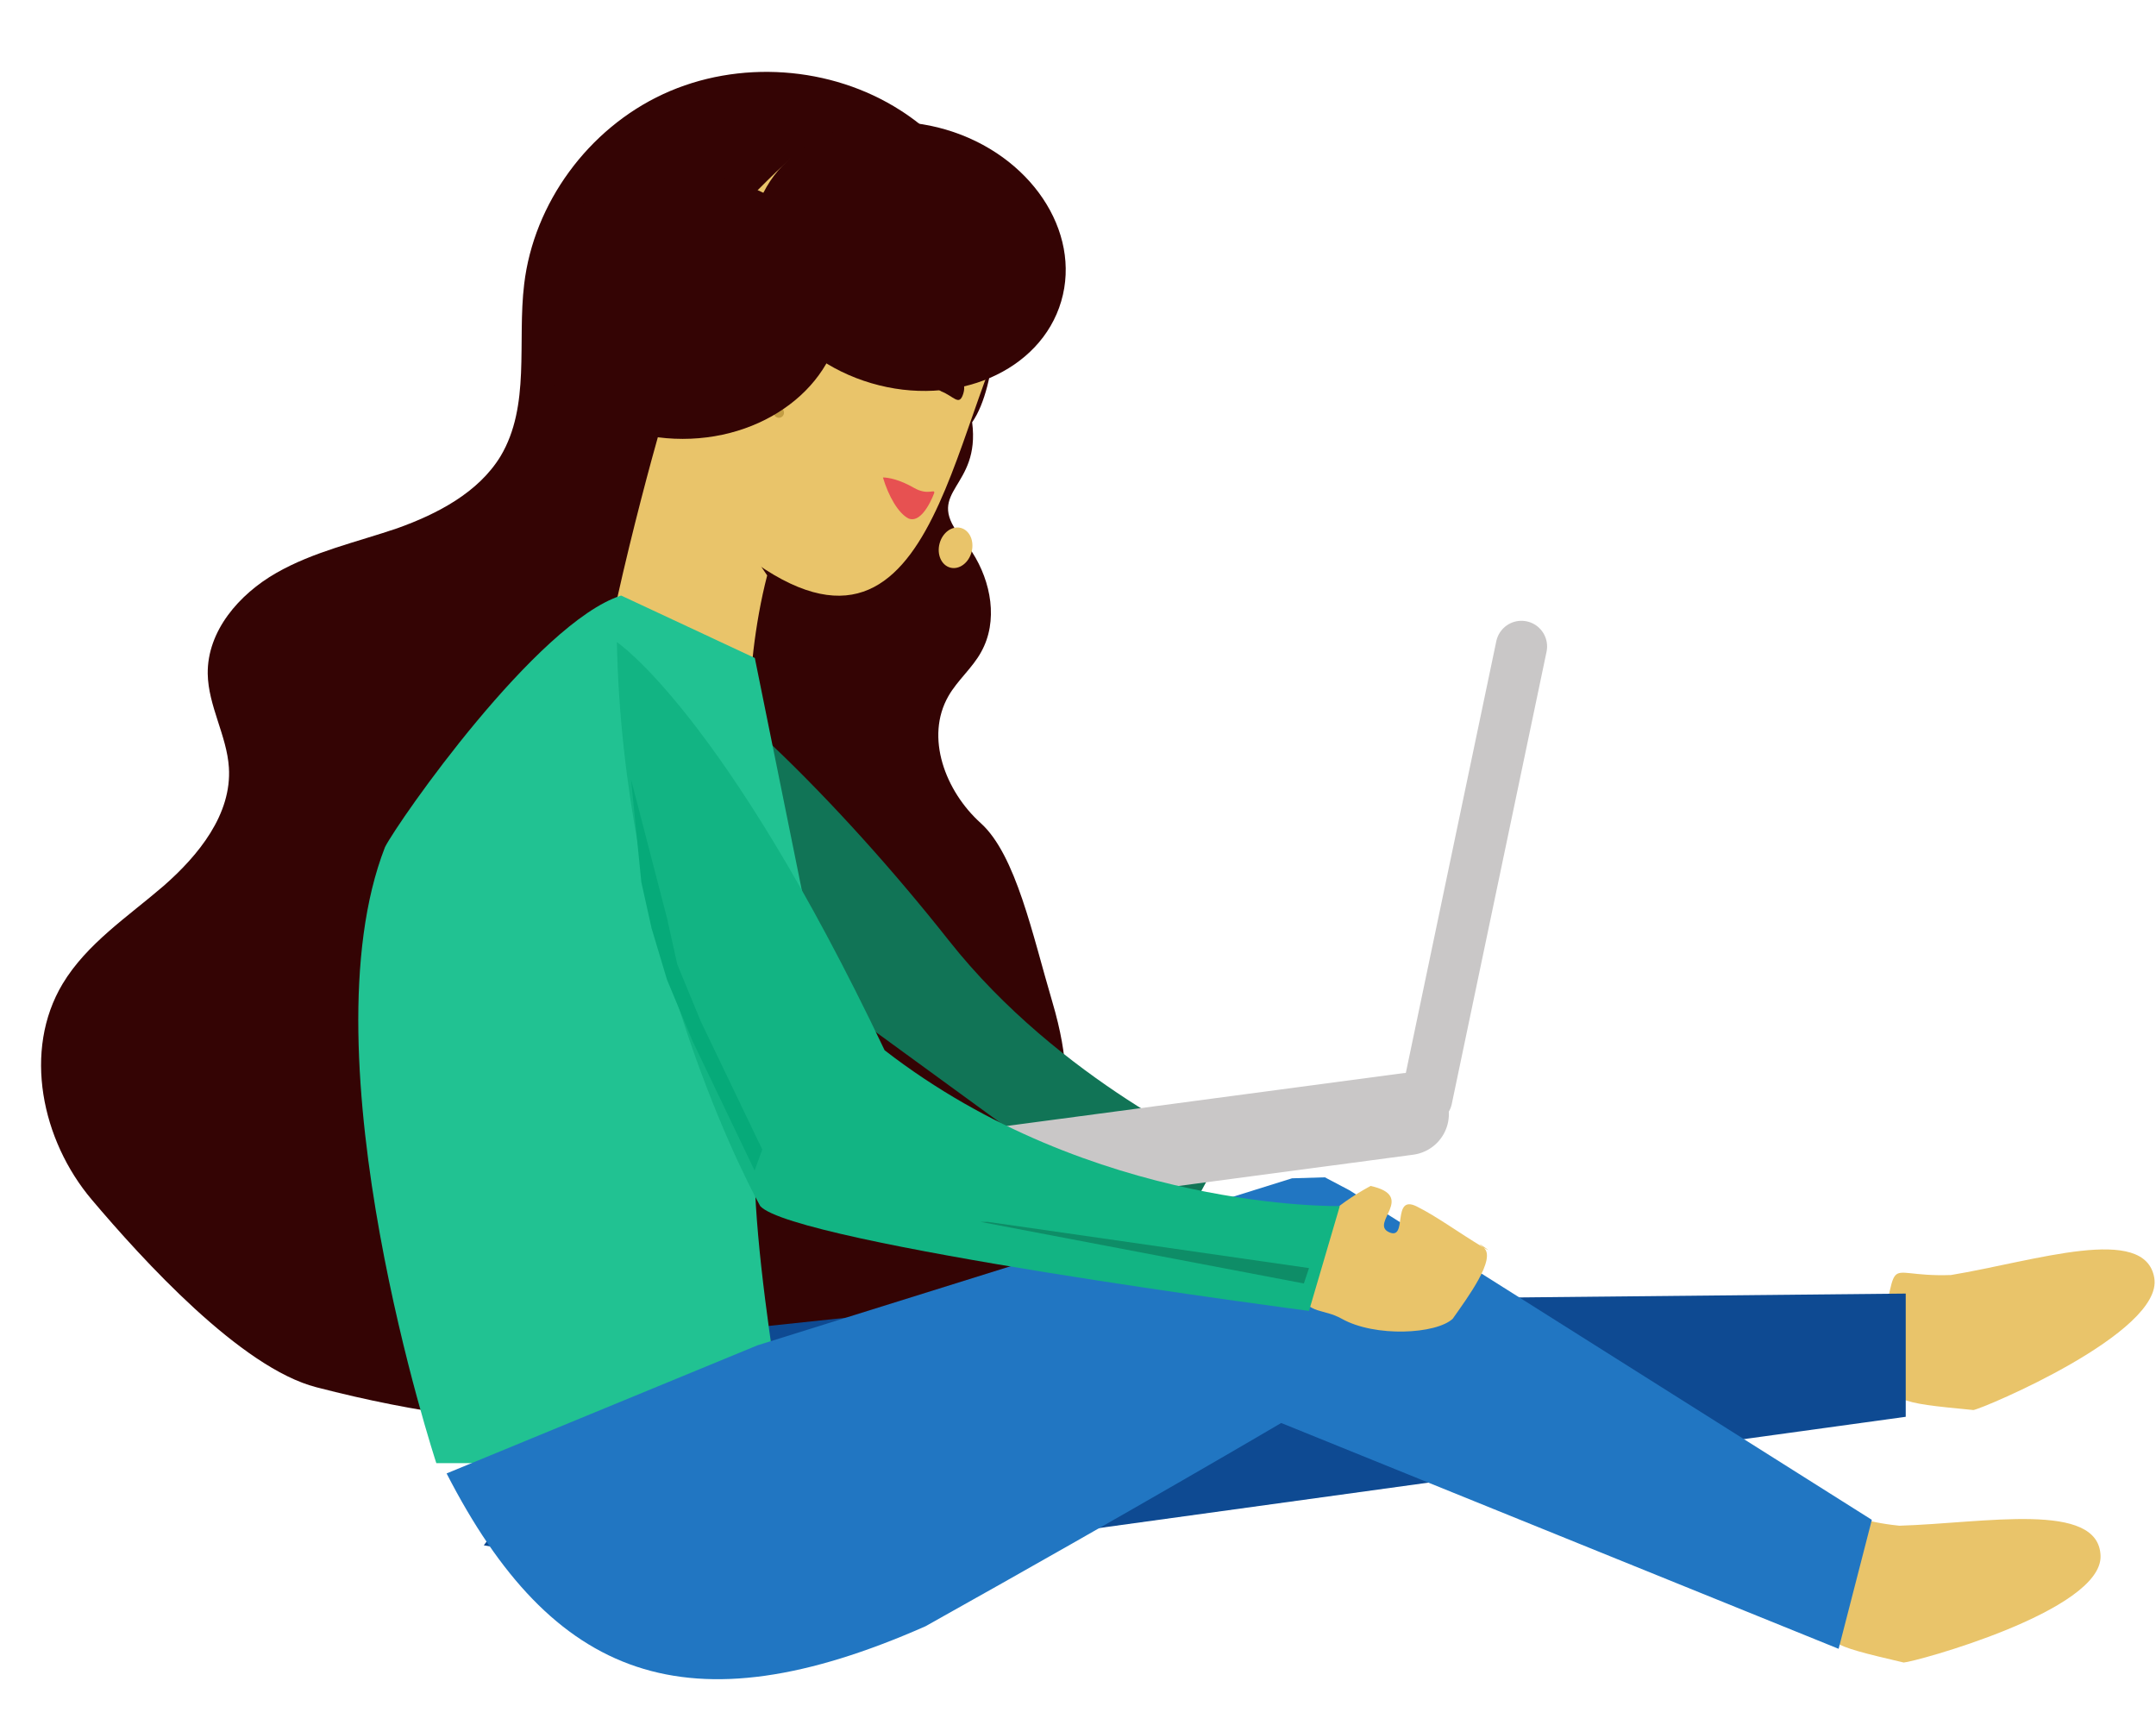 <svg width="210" height="168" viewBox="0 0 210 168" fill="none" xmlns="http://www.w3.org/2000/svg">
<g filter="url(#filter0_d_0_1)">
<path d="M93.462 45.129C90.075 40.731 95.523 40.559 94.689 34.129C97.241 30.456 97.241 21.881 97.045 18.547C96.652 12.553 92.873 7.044 87.719 3.757C80.946 -0.593 71.915 -1.221 64.602 2.162C57.289 5.545 51.988 12.795 51.056 20.673C50.369 26.328 51.694 32.514 48.749 37.444C46.59 40.972 42.614 43.05 38.687 44.452C34.712 45.805 30.54 46.724 26.908 48.802C23.276 50.88 20.184 54.457 20.233 58.613C20.282 61.755 22.098 64.655 22.294 67.748C22.589 72.291 19.349 76.302 15.914 79.299C12.429 82.296 8.453 84.906 6.097 88.82C2.22 95.297 4.036 104.045 8.944 109.844C13.852 115.644 23.457 126.222 30.819 128.107C50.942 133.326 64.135 131.907 84.897 131.569C91.326 131.472 96.249 127.228 102.483 125.633C108.716 124.039 96.804 126.567 99.405 120.767C102.056 114.968 106 137.01 106 108.322C100.724 101.892 106 102.386 102.483 90.515C100.578 84.085 98.959 76.254 95.523 73.161C92.088 70.068 90.075 64.8 92.382 60.788C93.266 59.242 94.738 58.033 95.573 56.487C97.241 53.49 96.554 49.672 94.689 46.772C94.346 46.289 93.953 45.757 93.462 45.129Z" fill="#340404"/>
</g>
<g filter="url(#filter1_i_0_1)">
<path d="M209.836 122.471C210.714 127.782 193.205 135.163 192.218 135.326C184.492 134.576 184.492 134.576 182.36 130.874C185.636 119.183 182.465 122.438 190.027 122.177C198.201 120.826 208.958 117.16 209.836 122.471Z" fill="#E9C46A"/>
</g>
<g filter="url(#filter2_i_0_1)">
<path d="M74.725 52.04C72.2 61.822 72.989 72.078 72.989 73.656C70.622 76.811 59.578 76.022 58 64.978C60.367 50.778 65.1 35 65.1 35L69.044 43.678L74.725 52.04Z" fill="#E9C46A"/>
</g>
<g filter="url(#filter3_d_0_1)">
<path d="M61.133 57.991C68.35 60.995 81.571 73.863 92.412 87.588C103.252 101.313 119.027 108.268 119.027 108.268L116.52 112.894L110.853 115.128L82.448 94.429L58.461 60.394L61.133 57.991Z" fill="#117456"/>
</g>
<g filter="url(#filter4_d_0_1)">
<path d="M204.6 147.53C204.76 152.911 186.422 157.885 185.423 157.915C177.867 156.139 177.867 156.139 176.248 152.186C181.057 141.038 177.48 143.839 185.009 144.591C193.289 144.344 204.44 142.149 204.6 147.53Z" fill="#E9C46A"/>
</g>
<g filter="url(#filter5_i_0_1)">
<path d="M62.218 126.473L104.623 121.983L108.575 122.748L185.623 121.983L185.623 133.983L106.334 144.917C106.334 144.917 94.055 152.608 85.749 152.298C77.442 151.989 47.123 146.5 47.123 146.5L62.218 126.473Z" fill="#0E4A92"/>
</g>
<g filter="url(#filter6_i_0_1)">
<path d="M60.5 54C52.298 56.632 38.812 75.932 37.5 78.5C29.5 99 42.5 138.5 42.5 138.5H60H71H74.5H77C77 138.5 71.219 107.462 74.5 103.609C77.781 99.757 80 92.109 79.5 89.609C79.2 88.109 73.521 60.081 73.521 60.081L60.5 54Z" fill="#21C292"/>
</g>
<g filter="url(#filter7_d_0_1)">
<path d="M42.5 138.5C52.824 158.603 65.965 163.616 89.142 153.386C110.002 141.718 123.791 133.587 123.791 133.587L178.086 155.58L181.322 143.019L130.427 110.915L128.045 109.66L124.845 109.757L72.773 126.025L42.5 138.5Z" fill="#2176C2"/>
</g>
<g filter="url(#filter8_d_0_1)">
<path d="M100.628 26.033C93 34 92.5 65 74.559 53.482C64 46.703 60.989 36.919 68.5 22C79.888 10.002 77.5 13.5 77.5 13.5L89 10.5L100.628 26.033Z" fill="#E9C46A"/>
</g>
<path d="M91 48C91 48 89.913 51.059 88.5 50.5C87.5 50 86.538 48.312 86 46.5C86.5 46.5 87.608 46.696 89 47.5C90.392 48.304 91.051 47.573 91 48Z" fill="#E75151"/>
<path d="M91.674 38.111C92.883 38.599 93.373 39.477 93.753 38.539C94.132 37.6 93.919 36.671 92.354 36.441C89.882 36.198 90.629 35.828 90.224 36.408C89.845 37.347 91.094 37.706 91.674 38.111Z" fill="#340404"/>
<g filter="url(#filter9_d_0_1)">
<ellipse cx="93.075" cy="43.349" rx="1.613" ry="2" transform="rotate(15 93.075 43.349)" fill="#E9C46A"/>
</g>
<path d="M79.012 36.326C74.04 35.249 74.841 38.453 75.863 40.19" stroke="#C29D44" stroke-linecap="round"/>
<g filter="url(#filter10_d_0_1)">
<line x1="148.191" y1="58.96" x2="138.96" y2="103.003" stroke="#C9C7C7" stroke-width="5" stroke-linecap="round"/>
</g>
<g filter="url(#filter11_d_0_1)">
<line x1="137.125" y1="104.493" x2="95.493" y2="110.037" stroke="#C9C7C7" stroke-width="8" stroke-linecap="round"/>
</g>
<g filter="url(#filter12_d_0_1)">
<path d="M133.5 111.5C138 112.5 133.389 115.119 135.284 116C137.179 116.881 135.502 112.251 138 113.5C140 114.5 142 116 144.5 117.5C143.183 116.467 145.926 118.355 144.5 117.5C145.817 118.533 142.902 122.433 141.5 124.433C139.902 125.933 133.94 126.26 130.686 124.433C128.881 123.426 127.586 124.034 126.5 122C125.414 119.966 126.273 115.423 133.5 111.5Z" fill="#E9C46A"/>
</g>
<g filter="url(#filter13_d_0_1)">
<path d="M60.084 58.534C60.084 58.534 70.535 65.475 86.163 98.284C106.419 113.976 130.5 113.46 130.5 113.46L127.5 123.672C127.5 123.672 77.307 117.108 74.047 113.46C71.73 109.264 60.679 86.962 60.084 58.534Z" fill="#12B483"/>
</g>
<g filter="url(#filter14_d_0_1)">
<ellipse cx="88.5" cy="20.971" rx="15.495" ry="12.871" transform="rotate(16.407 88.5 20.971)" fill="#340404"/>
</g>
<g filter="url(#filter15_d_0_1)">
<ellipse cx="66.495" cy="25.872" rx="15.495" ry="12.871" fill="#340404"/>
</g>
<path d="M95.5 119L127 125L127.5 123.5L96.228 119L95.5 119Z" fill="#0E8D67"/>
<path d="M61.467 75.912L64.967 89.412L65.967 93.912L68.248 99.454L74.248 111.954L73.5 114L67.467 101.412L64.967 95.412L63.467 90.412L62.467 85.912L61.467 75.912Z" fill="#06AA79"/>
<defs>
<filter id="filter0_d_0_1" x="0" y="0" width="110" height="143" filterUnits="userSpaceOnUse" color-interpolation-filters="sRGB">
<feFlood flood-opacity="0" result="BackgroundImageFix"/>
<feColorMatrix in="SourceAlpha" type="matrix" values="0 0 0 0 0 0 0 0 0 0 0 0 0 0 0 0 0 0 127 0" result="hardAlpha"/>
<feOffset dy="7"/>
<feGaussianBlur stdDeviation="2"/>
<feComposite in2="hardAlpha" operator="out"/>
<feColorMatrix type="matrix" values="0 0 0 0 0 0 0 0 0 0 0 0 0 0 0 0 0 0 0.25 0"/>
<feBlend mode="normal" in2="BackgroundImageFix" result="effect1_dropShadow_0_1"/>
<feBlend mode="normal" in="SourceGraphic" in2="effect1_dropShadow_0_1" result="shape"/>
</filter>
<filter id="filter1_i_0_1" x="182.36" y="119.684" width="27.507" height="17.642" filterUnits="userSpaceOnUse" color-interpolation-filters="sRGB">
<feFlood flood-opacity="0" result="BackgroundImageFix"/>
<feBlend mode="normal" in="SourceGraphic" in2="BackgroundImageFix" result="shape"/>
<feColorMatrix in="SourceAlpha" type="matrix" values="0 0 0 0 0 0 0 0 0 0 0 0 0 0 0 0 0 0 127 0" result="hardAlpha"/>
<feOffset dy="2"/>
<feGaussianBlur stdDeviation="2"/>
<feComposite in2="hardAlpha" operator="arithmetic" k2="-1" k3="1"/>
<feColorMatrix type="matrix" values="0 0 0 0 0 0 0 0 0 0 0 0 0 0 0 0 0 0 0.25 0"/>
<feBlend mode="normal" in2="shape" result="effect1_innerShadow_0_1"/>
</filter>
<filter id="filter2_i_0_1" x="58" y="35" width="16.724" height="44.266" filterUnits="userSpaceOnUse" color-interpolation-filters="sRGB">
<feFlood flood-opacity="0" result="BackgroundImageFix"/>
<feBlend mode="normal" in="SourceGraphic" in2="BackgroundImageFix" result="shape"/>
<feColorMatrix in="SourceAlpha" type="matrix" values="0 0 0 0 0 0 0 0 0 0 0 0 0 0 0 0 0 0 127 0" result="hardAlpha"/>
<feOffset dy="4"/>
<feGaussianBlur stdDeviation="2"/>
<feComposite in2="hardAlpha" operator="arithmetic" k2="-1" k3="1"/>
<feColorMatrix type="matrix" values="0 0 0 0 0 0 0 0 0 0 0 0 0 0 0 0 0 0 0.25 0"/>
<feBlend mode="normal" in2="shape" result="effect1_innerShadow_0_1"/>
</filter>
<filter id="filter3_d_0_1" x="54.461" y="57.991" width="68.566" height="65.138" filterUnits="userSpaceOnUse" color-interpolation-filters="sRGB">
<feFlood flood-opacity="0" result="BackgroundImageFix"/>
<feColorMatrix in="SourceAlpha" type="matrix" values="0 0 0 0 0 0 0 0 0 0 0 0 0 0 0 0 0 0 127 0" result="hardAlpha"/>
<feOffset dy="4"/>
<feGaussianBlur stdDeviation="2"/>
<feComposite in2="hardAlpha" operator="out"/>
<feColorMatrix type="matrix" values="0 0 0 0 0 0 0 0 0 0 0 0 0 0 0 0 0 0 0.25 0"/>
<feBlend mode="normal" in2="BackgroundImageFix" result="effect1_dropShadow_0_1"/>
<feBlend mode="normal" in="SourceGraphic" in2="effect1_dropShadow_0_1" result="shape"/>
</filter>
<filter id="filter4_d_0_1" x="172.248" y="143.724" width="36.353" height="22.191" filterUnits="userSpaceOnUse" color-interpolation-filters="sRGB">
<feFlood flood-opacity="0" result="BackgroundImageFix"/>
<feColorMatrix in="SourceAlpha" type="matrix" values="0 0 0 0 0 0 0 0 0 0 0 0 0 0 0 0 0 0 127 0" result="hardAlpha"/>
<feOffset dy="4"/>
<feGaussianBlur stdDeviation="2"/>
<feComposite in2="hardAlpha" operator="out"/>
<feColorMatrix type="matrix" values="0 0 0 0 0 0 0 0 0 0 0 0 0 0 0 0 0 0 0.25 0"/>
<feBlend mode="normal" in2="BackgroundImageFix" result="effect1_dropShadow_0_1"/>
<feBlend mode="normal" in="SourceGraphic" in2="effect1_dropShadow_0_1" result="shape"/>
</filter>
<filter id="filter5_i_0_1" x="47.123" y="121.983" width="138.5" height="34.325" filterUnits="userSpaceOnUse" color-interpolation-filters="sRGB">
<feFlood flood-opacity="0" result="BackgroundImageFix"/>
<feBlend mode="normal" in="SourceGraphic" in2="BackgroundImageFix" result="shape"/>
<feColorMatrix in="SourceAlpha" type="matrix" values="0 0 0 0 0 0 0 0 0 0 0 0 0 0 0 0 0 0 127 0" result="hardAlpha"/>
<feOffset dy="4"/>
<feGaussianBlur stdDeviation="2"/>
<feComposite in2="hardAlpha" operator="arithmetic" k2="-1" k3="1"/>
<feColorMatrix type="matrix" values="0 0 0 0 0 0 0 0 0 0 0 0 0 0 0 0 0 0 0.25 0"/>
<feBlend mode="normal" in2="shape" result="effect1_innerShadow_0_1"/>
</filter>
<filter id="filter6_i_0_1" x="34.898" y="54" width="44.672" height="88.5" filterUnits="userSpaceOnUse" color-interpolation-filters="sRGB">
<feFlood flood-opacity="0" result="BackgroundImageFix"/>
<feBlend mode="normal" in="SourceGraphic" in2="BackgroundImageFix" result="shape"/>
<feColorMatrix in="SourceAlpha" type="matrix" values="0 0 0 0 0 0 0 0 0 0 0 0 0 0 0 0 0 0 127 0" result="hardAlpha"/>
<feOffset dy="4"/>
<feGaussianBlur stdDeviation="2"/>
<feComposite in2="hardAlpha" operator="arithmetic" k2="-1" k3="1"/>
<feColorMatrix type="matrix" values="0 0 0 0 0 0 0 0 0 0 0 0 0 0 0 0 0 0 0.25 0"/>
<feBlend mode="normal" in2="shape" result="effect1_innerShadow_0_1"/>
</filter>
<filter id="filter7_d_0_1" x="39.5" y="109.66" width="146.822" height="57.881" filterUnits="userSpaceOnUse" color-interpolation-filters="sRGB">
<feFlood flood-opacity="0" result="BackgroundImageFix"/>
<feColorMatrix in="SourceAlpha" type="matrix" values="0 0 0 0 0 0 0 0 0 0 0 0 0 0 0 0 0 0 127 0" result="hardAlpha"/>
<feOffset dx="1" dy="5"/>
<feGaussianBlur stdDeviation="2"/>
<feComposite in2="hardAlpha" operator="out"/>
<feColorMatrix type="matrix" values="0 0 0 0 0 0 0 0 0 0 0 0 0 0 0 0 0 0 0.25 0"/>
<feBlend mode="normal" in2="BackgroundImageFix" result="effect1_dropShadow_0_1"/>
<feBlend mode="normal" in="SourceGraphic" in2="effect1_dropShadow_0_1" result="shape"/>
</filter>
<filter id="filter8_d_0_1" x="60.332" y="8.5" width="44.296" height="53.518" filterUnits="userSpaceOnUse" color-interpolation-filters="sRGB">
<feFlood flood-opacity="0" result="BackgroundImageFix"/>
<feColorMatrix in="SourceAlpha" type="matrix" values="0 0 0 0 0 0 0 0 0 0 0 0 0 0 0 0 0 0 127 0" result="hardAlpha"/>
<feOffset dy="2"/>
<feGaussianBlur stdDeviation="2"/>
<feComposite in2="hardAlpha" operator="out"/>
<feColorMatrix type="matrix" values="0 0 0 0 0 0 0 0 0 0 0 0 0 0 0 0 0 0 0.25 0"/>
<feBlend mode="normal" in2="BackgroundImageFix" result="effect1_dropShadow_0_1"/>
<feBlend mode="normal" in="SourceGraphic" in2="effect1_dropShadow_0_1" result="shape"/>
</filter>
<filter id="filter9_d_0_1" x="87.433" y="41.372" width="11.284" height="17.954" filterUnits="userSpaceOnUse" color-interpolation-filters="sRGB">
<feFlood flood-opacity="0" result="BackgroundImageFix"/>
<feColorMatrix in="SourceAlpha" type="matrix" values="0 0 0 0 0 0 0 0 0 0 0 0 0 0 0 0 0 0 127 0" result="hardAlpha"/>
<feOffset dy="10"/>
<feGaussianBlur stdDeviation="2"/>
<feComposite in2="hardAlpha" operator="out"/>
<feColorMatrix type="matrix" values="0 0 0 0 0 0 0 0 0 0 0 0 0 0 0 0 0 0 0.25 0"/>
<feBlend mode="normal" in2="BackgroundImageFix" result="effect1_dropShadow_0_1"/>
<feBlend mode="normal" in="SourceGraphic" in2="effect1_dropShadow_0_1" result="shape"/>
</filter>
<filter id="filter10_d_0_1" x="132.459" y="56.459" width="22.233" height="57.044" filterUnits="userSpaceOnUse" color-interpolation-filters="sRGB">
<feFlood flood-opacity="0" result="BackgroundImageFix"/>
<feColorMatrix in="SourceAlpha" type="matrix" values="0 0 0 0 0 0 0 0 0 0 0 0 0 0 0 0 0 0 127 0" result="hardAlpha"/>
<feOffset dy="4"/>
<feGaussianBlur stdDeviation="2"/>
<feComposite in2="hardAlpha" operator="out"/>
<feColorMatrix type="matrix" values="0 0 0 0 0 0 0 0 0 0 0 0 0 0 0 0 0 0 0.25 0"/>
<feBlend mode="normal" in2="BackgroundImageFix" result="effect1_dropShadow_0_1"/>
<feBlend mode="normal" in="SourceGraphic" in2="effect1_dropShadow_0_1" result="shape"/>
</filter>
<filter id="filter11_d_0_1" x="87.493" y="100.493" width="57.633" height="21.545" filterUnits="userSpaceOnUse" color-interpolation-filters="sRGB">
<feFlood flood-opacity="0" result="BackgroundImageFix"/>
<feColorMatrix in="SourceAlpha" type="matrix" values="0 0 0 0 0 0 0 0 0 0 0 0 0 0 0 0 0 0 127 0" result="hardAlpha"/>
<feOffset dy="4"/>
<feGaussianBlur stdDeviation="2"/>
<feComposite in2="hardAlpha" operator="out"/>
<feColorMatrix type="matrix" values="0 0 0 0 0 0 0 0 0 0 0 0 0 0 0 0 0 0 0.25 0"/>
<feBlend mode="normal" in2="BackgroundImageFix" result="effect1_dropShadow_0_1"/>
<feBlend mode="normal" in="SourceGraphic" in2="effect1_dropShadow_0_1" result="shape"/>
</filter>
<filter id="filter12_d_0_1" x="122.113" y="111.5" width="26.811" height="22.184" filterUnits="userSpaceOnUse" color-interpolation-filters="sRGB">
<feFlood flood-opacity="0" result="BackgroundImageFix"/>
<feColorMatrix in="SourceAlpha" type="matrix" values="0 0 0 0 0 0 0 0 0 0 0 0 0 0 0 0 0 0 127 0" result="hardAlpha"/>
<feOffset dy="4"/>
<feGaussianBlur stdDeviation="2"/>
<feComposite in2="hardAlpha" operator="out"/>
<feColorMatrix type="matrix" values="0 0 0 0 0 0 0 0 0 0 0 0 0 0 0 0 0 0 0.25 0"/>
<feBlend mode="normal" in2="BackgroundImageFix" result="effect1_dropShadow_0_1"/>
<feBlend mode="normal" in="SourceGraphic" in2="effect1_dropShadow_0_1" result="shape"/>
</filter>
<filter id="filter13_d_0_1" x="56.084" y="58.534" width="78.416" height="73.138" filterUnits="userSpaceOnUse" color-interpolation-filters="sRGB">
<feFlood flood-opacity="0" result="BackgroundImageFix"/>
<feColorMatrix in="SourceAlpha" type="matrix" values="0 0 0 0 0 0 0 0 0 0 0 0 0 0 0 0 0 0 127 0" result="hardAlpha"/>
<feOffset dy="4"/>
<feGaussianBlur stdDeviation="2"/>
<feComposite in2="hardAlpha" operator="out"/>
<feColorMatrix type="matrix" values="0 0 0 0 0 0 0 0 0 0 0 0 0 0 0 0 0 0 0.25 0"/>
<feBlend mode="normal" in2="BackgroundImageFix" result="effect1_dropShadow_0_1"/>
<feBlend mode="normal" in="SourceGraphic" in2="effect1_dropShadow_0_1" result="shape"/>
</filter>
<filter id="filter14_d_0_1" x="69.194" y="7.867" width="38.612" height="34.207" filterUnits="userSpaceOnUse" color-interpolation-filters="sRGB">
<feFlood flood-opacity="0" result="BackgroundImageFix"/>
<feColorMatrix in="SourceAlpha" type="matrix" values="0 0 0 0 0 0 0 0 0 0 0 0 0 0 0 0 0 0 127 0" result="hardAlpha"/>
<feOffset dy="4"/>
<feGaussianBlur stdDeviation="2"/>
<feComposite in2="hardAlpha" operator="out"/>
<feColorMatrix type="matrix" values="0 0 0 0 0 0 0 0 0 0 0 0 0 0 0 0 0 0 0.25 0"/>
<feBlend mode="normal" in2="BackgroundImageFix" result="effect1_dropShadow_0_1"/>
<feBlend mode="normal" in="SourceGraphic" in2="effect1_dropShadow_0_1" result="shape"/>
</filter>
<filter id="filter15_d_0_1" x="47" y="13" width="38.991" height="33.743" filterUnits="userSpaceOnUse" color-interpolation-filters="sRGB">
<feFlood flood-opacity="0" result="BackgroundImageFix"/>
<feColorMatrix in="SourceAlpha" type="matrix" values="0 0 0 0 0 0 0 0 0 0 0 0 0 0 0 0 0 0 127 0" result="hardAlpha"/>
<feOffset dy="4"/>
<feGaussianBlur stdDeviation="2"/>
<feComposite in2="hardAlpha" operator="out"/>
<feColorMatrix type="matrix" values="0 0 0 0 0 0 0 0 0 0 0 0 0 0 0 0 0 0 0.25 0"/>
<feBlend mode="normal" in2="BackgroundImageFix" result="effect1_dropShadow_0_1"/>
<feBlend mode="normal" in="SourceGraphic" in2="effect1_dropShadow_0_1" result="shape"/>
</filter>
</defs>
</svg>
